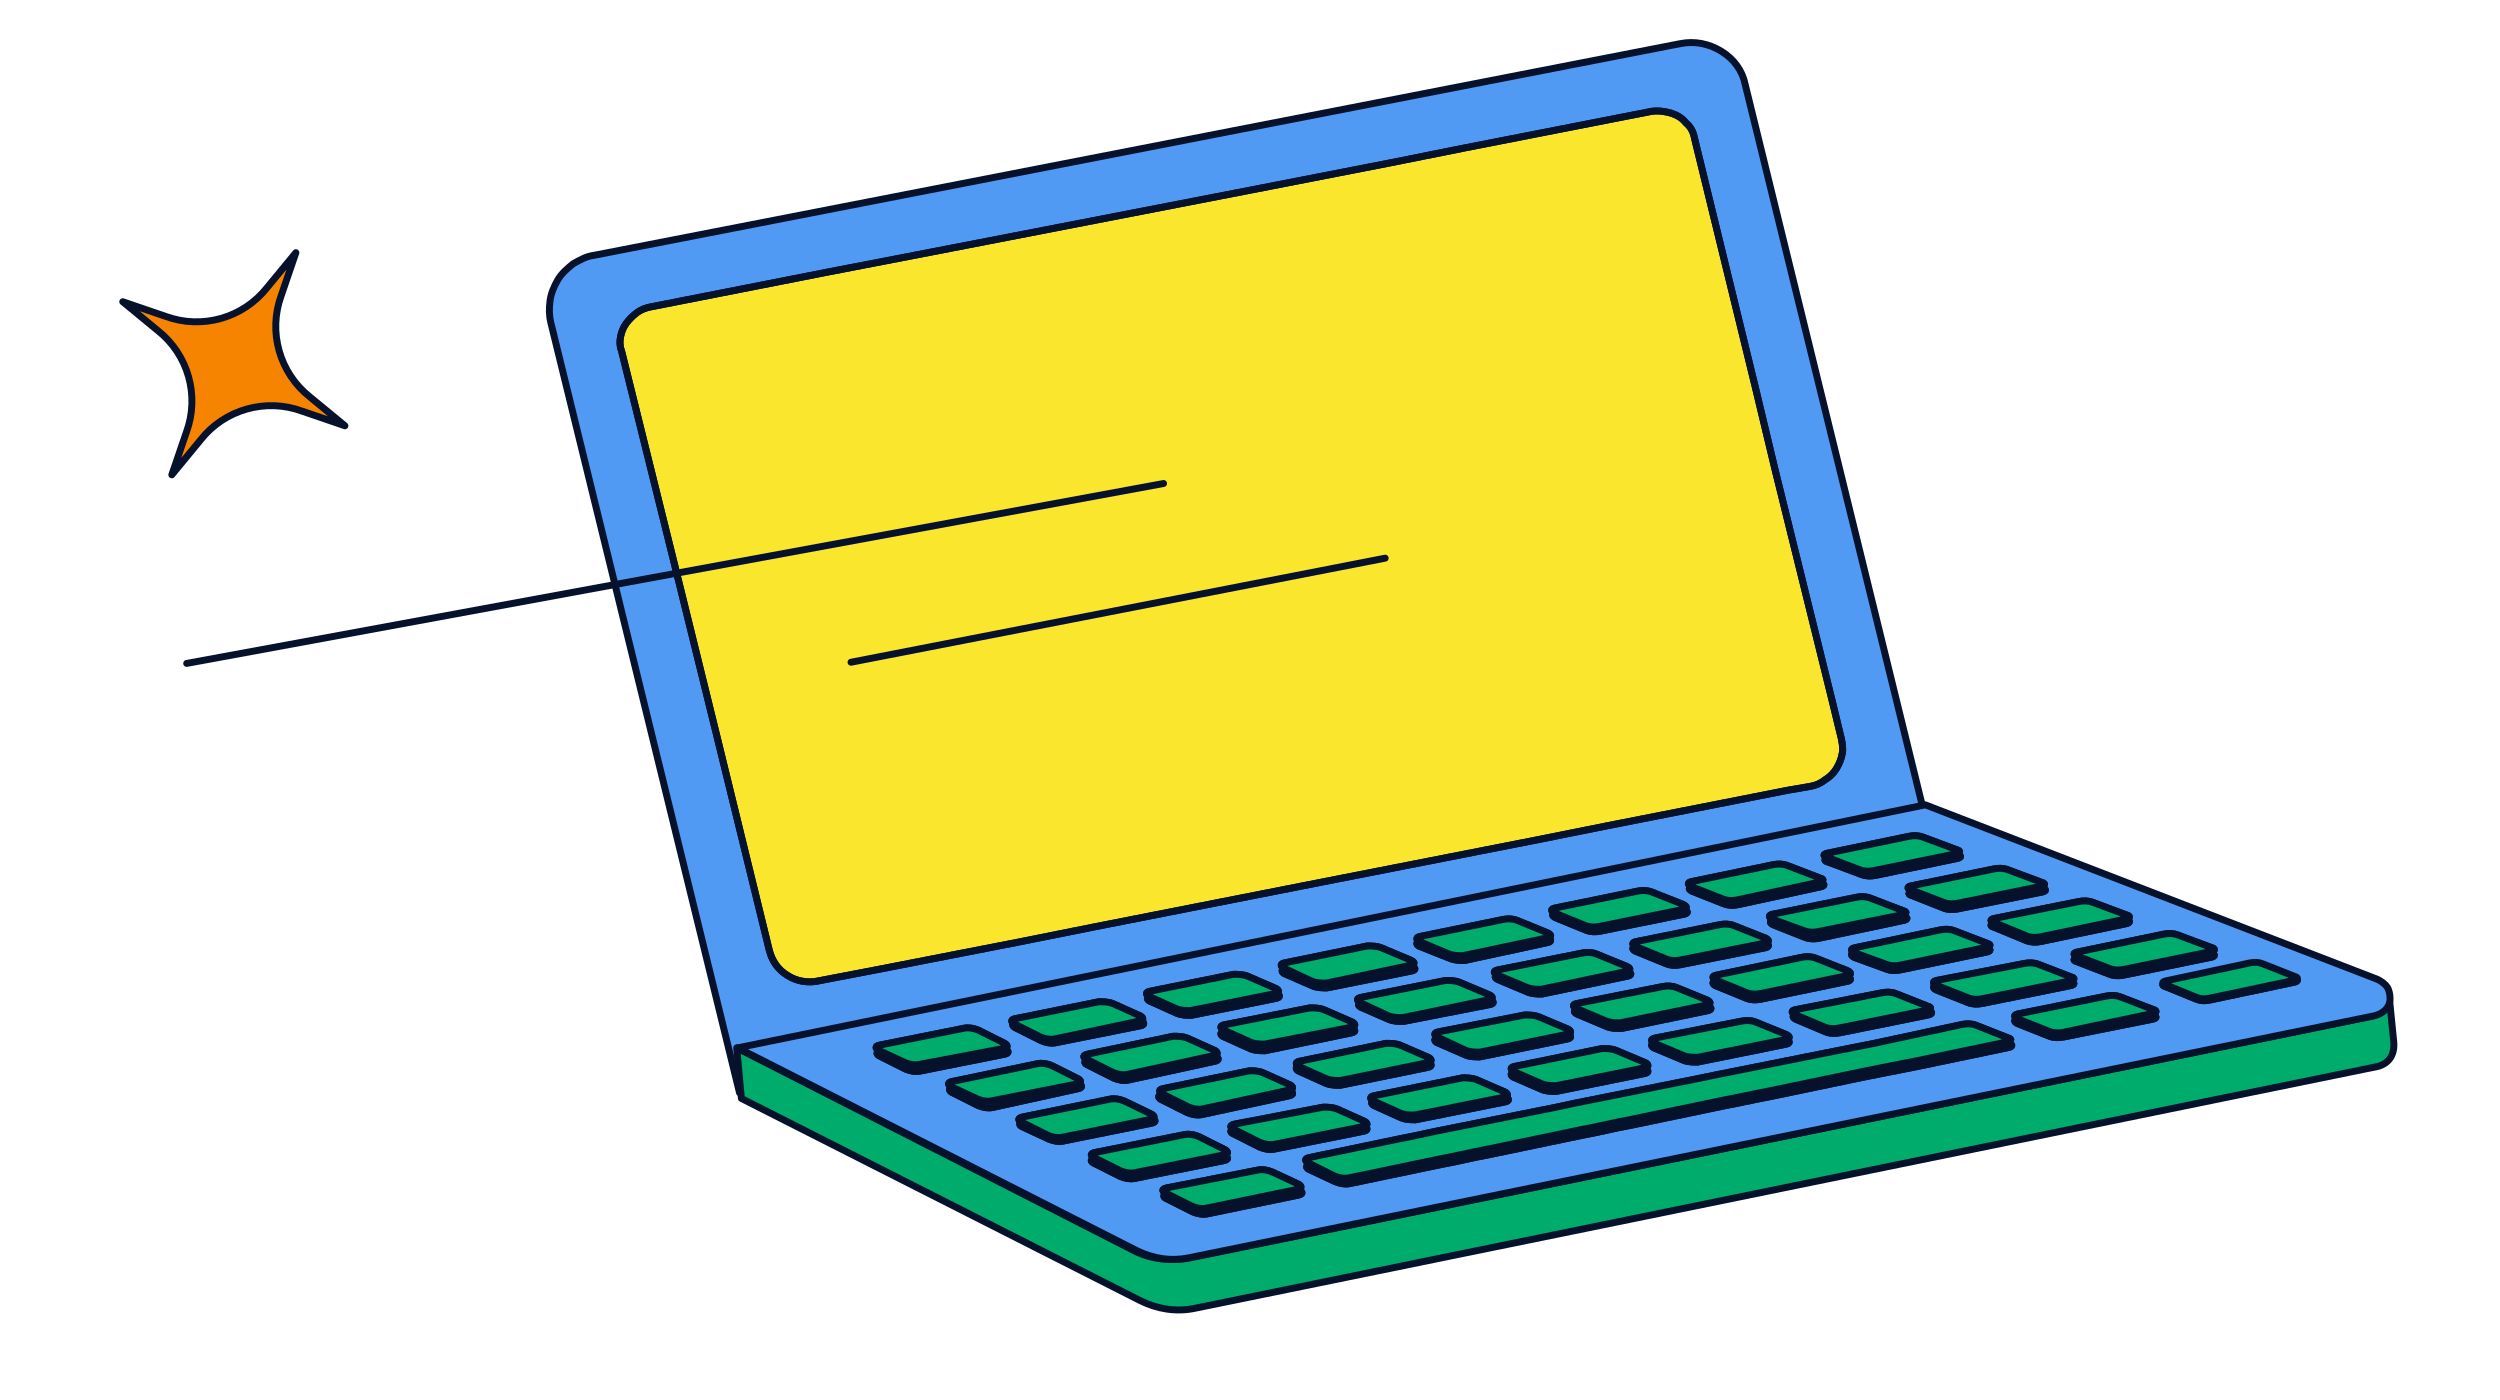 <svg width="275" height="154" viewBox="0 0 275 154" fill="none" xmlns="http://www.w3.org/2000/svg">
<path d="M212.929 94.623L81.345 120.197L60.602 35.531C60.394 34.69 60.395 33.955 60.502 33.115C60.608 32.276 60.925 31.541 61.347 30.807C61.768 30.073 62.4 29.549 63.031 29.026C63.767 28.607 64.503 28.188 65.344 28.085L184.843 4.798C186.419 4.486 187.994 4.804 189.358 5.647C190.723 6.489 191.665 7.751 191.978 9.327L212.929 94.623Z" fill="#519AF4" stroke="#06122C" stroke-width="0.764" stroke-linecap="round" stroke-linejoin="round"/>
<path d="M261.118 111.726L131.002 138.352C128.901 138.768 126.694 138.554 124.805 137.605L81.038 115.261L81.553 120.827L125.425 143.066C127.314 144.015 129.414 144.334 131.412 143.917L261.632 117.292C262.683 116.979 263.42 116.14 263.318 114.67L262.804 109.524L261.118 111.726Z" fill="#00AC6B" stroke="#06122C" stroke-width="0.764" stroke-linecap="round" stroke-linejoin="round"/>
<path d="M211.782 88.532L81.141 115.262L125.118 137.606C126.903 138.45 128.793 138.768 130.79 138.353L261.221 111.726C261.642 111.622 262.062 111.413 262.378 111.099C262.694 110.785 262.905 110.365 262.906 109.84C262.907 109.42 262.803 108.895 262.593 108.579C262.383 108.264 261.963 107.948 261.544 107.738L211.782 88.532Z" fill="#519AF4" stroke="#06122C" stroke-width="0.764" stroke-linecap="round" stroke-linejoin="round"/>
<path d="M206.273 115.294L204.696 115.607L202.069 116.126L200.492 116.438L190.612 118.414L189.036 118.726L186.514 119.246L184.938 119.558L175.058 121.639L173.481 121.951L171.063 122.471L169.487 122.782L159.607 124.864L158.03 125.175L155.614 125.696L154.037 126.008L144.052 128.089C143.632 128.193 143.631 128.403 143.946 128.613L146.885 129.984C147.411 130.195 147.935 130.301 148.461 130.197L158.446 128.116L160.022 127.804L162.439 127.284L164.016 126.972L174.001 124.892L175.577 124.58L177.995 124.059L179.571 123.748L189.555 121.667L191.132 121.355L193.654 120.835L195.231 120.523L205.216 118.443L206.792 118.13L209.42 117.611L210.997 117.299L220.981 115.218C221.402 115.114 221.402 114.904 220.983 114.693L217.517 113.322C216.993 113.111 216.468 113.11 215.942 113.214L206.273 115.294Z" fill="#00AC6B" stroke="#06122C" stroke-width="0.764" stroke-miterlimit="10"/>
<path d="M206.273 115.294L204.696 115.607L202.069 116.126L200.492 116.438L190.612 118.414L189.036 118.726L186.514 119.246L184.938 119.558L175.058 121.639L173.481 121.951L171.063 122.471L169.487 122.782L159.607 124.864L158.03 125.175L155.614 125.696L154.037 126.008L144.052 128.089C143.632 128.193 143.631 128.403 143.946 128.613L146.885 129.984C147.411 130.195 147.935 130.301 148.461 130.197L158.446 128.116L160.022 127.804L162.439 127.284L164.016 126.972L174.001 124.892L175.577 124.58L177.995 124.059L179.571 123.748L189.555 121.667L191.132 121.355L193.654 120.835L195.231 120.523L205.216 118.443L206.792 118.13L209.42 117.611L210.997 117.299L220.981 115.218C221.402 115.114 221.402 114.904 220.983 114.693L217.517 113.322C216.993 113.111 216.468 113.11 215.942 113.214L206.273 115.294Z" fill="#00AC6B" stroke="#06122C" stroke-width="0.764" stroke-miterlimit="10"/>
<path d="M197.559 111.603C197.138 111.707 197.138 111.917 197.557 112.128L200.811 113.499C201.336 113.71 201.861 113.711 202.388 113.607L212.162 111.631C212.582 111.527 212.583 111.317 212.163 111.106L208.698 109.734C208.173 109.523 207.648 109.522 207.123 109.626L197.559 111.603Z" fill="#00AC6B" stroke="#06122C" stroke-width="0.764" stroke-miterlimit="10"/>
<path d="M197.559 111.603C197.138 111.707 197.138 111.917 197.557 112.128L200.811 113.499C201.336 113.71 201.861 113.711 202.388 113.607L212.162 111.631C212.582 111.527 212.583 111.317 212.163 111.106L208.698 109.734C208.173 109.523 207.648 109.522 207.123 109.626L197.559 111.603Z" fill="#00AC6B" stroke="#06122C" stroke-width="0.764" stroke-miterlimit="10"/>
<path d="M151.206 121.068C150.786 121.172 150.785 121.382 151.1 121.592L154.144 122.963C154.669 123.174 155.195 123.175 155.72 123.176L165.6 121.2C166.02 121.096 166.02 120.886 165.706 120.675L162.557 119.2C162.031 118.989 161.506 118.988 160.981 118.986L151.206 121.068Z" fill="#00AC6B" stroke="#06122C" stroke-width="0.764" stroke-miterlimit="10"/>
<path d="M151.206 121.068C150.786 121.172 150.785 121.382 151.1 121.592L154.144 122.963C154.669 123.174 155.195 123.175 155.72 123.176L165.6 121.2C166.02 121.096 166.02 120.886 165.706 120.675L162.557 119.2C162.031 118.989 161.506 118.988 160.981 118.986L151.206 121.068Z" fill="#00AC6B" stroke="#06122C" stroke-width="0.764" stroke-miterlimit="10"/>
<path d="M133.671 116.729C134.092 116.625 134.092 116.415 133.777 116.204L130.733 114.833C130.209 114.622 129.684 114.621 129.157 114.619L119.699 116.596C119.278 116.701 119.172 116.91 119.593 117.121L122.532 118.596C123.056 118.807 123.581 118.913 124.107 118.81L133.671 116.729Z" fill="#00AC6B" stroke="#06122C" stroke-width="0.764" stroke-miterlimit="10"/>
<path d="M133.671 116.729C134.092 116.625 134.092 116.415 133.777 116.204L130.733 114.833C130.209 114.622 129.684 114.621 129.157 114.619L119.699 116.596C119.278 116.701 119.172 116.91 119.593 117.121L122.532 118.596C123.056 118.807 123.581 118.913 124.107 118.81L133.671 116.729Z" fill="#00AC6B" stroke="#06122C" stroke-width="0.764" stroke-miterlimit="10"/>
<path d="M166.554 117.947C166.132 118.051 166.132 118.261 166.448 118.472L169.597 119.843C170.121 120.054 170.646 120.055 171.172 120.056L180.946 118.08C181.366 117.976 181.367 117.766 181.052 117.556L177.798 116.184C177.273 115.973 176.748 115.972 176.222 115.971L166.554 117.947Z" fill="#00AC6B" stroke="#06122C" stroke-width="0.764" stroke-miterlimit="10"/>
<path d="M166.554 117.947C166.132 118.051 166.132 118.261 166.448 118.472L169.597 119.843C170.121 120.054 170.646 120.055 171.172 120.056L180.946 118.08C181.366 117.976 181.367 117.766 181.052 117.556L177.798 116.184C177.273 115.973 176.748 115.972 176.222 115.971L166.554 117.947Z" fill="#00AC6B" stroke="#06122C" stroke-width="0.764" stroke-miterlimit="10"/>
<path d="M182.001 114.723C181.581 114.827 181.581 115.037 181.895 115.247L185.149 116.618C185.675 116.829 186.2 116.83 186.725 116.831L196.5 114.855C196.92 114.751 196.921 114.541 196.501 114.33L193.142 112.959C192.616 112.748 192.091 112.747 191.566 112.851L182.001 114.723Z" fill="#00AC6B" stroke="#06122C" stroke-width="0.764" stroke-miterlimit="10"/>
<path d="M182.001 114.723C181.581 114.827 181.581 115.037 181.895 115.247L185.149 116.618C185.675 116.829 186.2 116.83 186.725 116.831L196.5 114.855C196.92 114.751 196.921 114.541 196.501 114.33L193.142 112.959C192.616 112.748 192.091 112.747 191.566 112.851L182.001 114.723Z" fill="#00AC6B" stroke="#06122C" stroke-width="0.764" stroke-miterlimit="10"/>
<path d="M221.928 112.07C221.508 112.174 221.507 112.384 221.927 112.595L225.391 113.966C225.916 114.177 226.442 114.178 226.967 114.074L236.847 112.099C237.267 111.995 237.268 111.784 236.848 111.679L233.278 110.307C232.753 110.096 232.228 110.095 231.702 110.199L221.928 112.07Z" fill="#00AC6B" stroke="#06122C" stroke-width="0.764" stroke-miterlimit="10"/>
<path d="M221.928 112.07C221.508 112.174 221.507 112.384 221.927 112.595L225.391 113.966C225.916 114.177 226.442 114.178 226.967 114.074L236.847 112.099C237.267 111.995 237.268 111.784 236.848 111.679L233.278 110.307C232.753 110.096 232.228 110.095 231.702 110.199L221.928 112.07Z" fill="#00AC6B" stroke="#06122C" stroke-width="0.764" stroke-miterlimit="10"/>
<path d="M158.154 114.151C157.734 114.255 157.734 114.465 158.048 114.676L161.197 116.047C161.722 116.258 162.247 116.259 162.772 116.26L172.442 114.283C172.862 114.179 172.863 113.969 172.548 113.759L169.294 112.387C168.769 112.176 168.244 112.175 167.718 112.174L158.154 114.151Z" fill="#00AC6B" stroke="#06122C" stroke-width="0.764" stroke-miterlimit="10"/>
<path d="M158.154 114.151C157.734 114.255 157.734 114.465 158.048 114.676L161.197 116.047C161.722 116.258 162.247 116.259 162.772 116.26L172.442 114.283C172.862 114.179 172.863 113.969 172.548 113.759L169.294 112.387C168.769 112.176 168.244 112.175 167.718 112.174L158.154 114.151Z" fill="#00AC6B" stroke="#06122C" stroke-width="0.764" stroke-miterlimit="10"/>
<path d="M142.914 117.271C142.494 117.375 142.493 117.585 142.808 117.796L145.852 119.167C146.377 119.377 146.903 119.379 147.428 119.38L157.097 117.404C157.518 117.3 157.518 117.09 157.204 116.879L154.054 115.508C153.529 115.297 153.004 115.296 152.479 115.295L142.914 117.271Z" fill="#00AC6B" stroke="#06122C" stroke-width="0.764" stroke-miterlimit="10"/>
<path d="M142.914 117.271C142.494 117.375 142.493 117.585 142.808 117.796L145.852 119.167C146.377 119.377 146.903 119.379 147.428 119.38L157.097 117.404C157.518 117.3 157.518 117.09 157.204 116.879L154.054 115.508C153.529 115.297 153.004 115.296 152.479 115.295L142.914 117.271Z" fill="#00AC6B" stroke="#06122C" stroke-width="0.764" stroke-miterlimit="10"/>
<path d="M213.007 108.379C212.586 108.483 212.585 108.693 213.006 108.903L216.47 110.275C216.995 110.486 217.52 110.487 218.045 110.383L227.82 108.407C228.24 108.303 228.241 108.093 227.821 107.987L224.252 106.615C223.727 106.404 223.202 106.403 222.676 106.507L213.007 108.379Z" fill="#00AC6B" stroke="#06122C" stroke-width="0.764" stroke-miterlimit="10"/>
<path d="M213.007 108.379C212.586 108.483 212.585 108.693 213.006 108.903L216.47 110.275C216.995 110.486 217.52 110.487 218.045 110.383L227.82 108.407C228.24 108.303 228.241 108.093 227.821 107.987L224.252 106.615C223.727 106.404 223.202 106.403 222.676 106.507L213.007 108.379Z" fill="#00AC6B" stroke="#06122C" stroke-width="0.764" stroke-miterlimit="10"/>
<path d="M188.738 107.912C188.318 108.016 188.317 108.226 188.737 108.436L192.096 109.808C192.621 110.019 193.146 110.02 193.672 109.916L203.235 107.939C203.657 107.835 203.657 107.625 203.237 107.414L199.772 106.043C199.248 105.832 198.723 105.831 198.197 105.935L188.738 107.912Z" fill="#00AC6B" stroke="#06122C" stroke-width="0.764" stroke-miterlimit="10"/>
<path d="M188.738 107.912C188.318 108.016 188.317 108.226 188.737 108.436L192.096 109.808C192.621 110.019 193.146 110.02 193.672 109.916L203.235 107.939C203.657 107.835 203.657 107.625 203.237 107.414L199.772 106.043C199.248 105.832 198.723 105.831 198.197 105.935L188.738 107.912Z" fill="#00AC6B" stroke="#06122C" stroke-width="0.764" stroke-miterlimit="10"/>
<path d="M173.498 111.031C173.077 111.135 173.077 111.345 173.497 111.556L176.751 112.927C177.276 113.139 177.802 113.139 178.327 113.14L187.891 111.164C188.311 111.06 188.312 110.85 187.892 110.639L184.533 109.268C184.007 109.056 183.482 109.056 182.957 109.16L173.498 111.031Z" fill="#00AC6B" stroke="#06122C" stroke-width="0.764" stroke-miterlimit="10"/>
<path d="M173.498 111.031C173.077 111.135 173.077 111.345 173.497 111.556L176.751 112.927C177.276 113.139 177.802 113.139 178.327 113.14L187.891 111.164C188.311 111.06 188.312 110.85 187.892 110.639L184.533 109.268C184.007 109.056 183.482 109.056 182.957 109.16L173.498 111.031Z" fill="#00AC6B" stroke="#06122C" stroke-width="0.764" stroke-miterlimit="10"/>
<path d="M194.209 104.247C194.63 104.143 194.63 103.933 194.21 103.722L190.746 102.35C190.222 102.139 189.696 102.138 189.17 102.242L179.922 104.114C179.501 104.218 179.501 104.428 179.921 104.639L183.28 106.01C183.805 106.221 184.33 106.222 184.855 106.118L194.209 104.247Z" fill="#00AC6B" stroke="#06122C" stroke-width="0.764" stroke-miterlimit="10"/>
<path d="M194.209 104.247C194.63 104.143 194.63 103.933 194.21 103.722L190.746 102.35C190.222 102.139 189.696 102.138 189.17 102.242L179.922 104.114C179.501 104.218 179.501 104.428 179.921 104.639L183.28 106.01C183.805 106.221 184.33 106.222 184.855 106.118L194.209 104.247Z" fill="#00AC6B" stroke="#06122C" stroke-width="0.764" stroke-miterlimit="10"/>
<path d="M209.45 101.231C209.871 101.127 209.871 100.917 209.451 100.811L205.881 99.44C205.357 99.229 204.831 99.228 204.306 99.331L195.057 101.204C194.637 101.308 194.636 101.518 195.056 101.729L198.52 103.1C199.046 103.311 199.571 103.312 200.096 103.208L209.45 101.231Z" fill="#00AC6B" stroke="#06122C" stroke-width="0.764" stroke-miterlimit="10"/>
<path d="M209.45 101.231C209.871 101.127 209.871 100.917 209.451 100.811L205.881 99.44C205.357 99.229 204.831 99.228 204.306 99.331L195.057 101.204C194.637 101.308 194.636 101.518 195.056 101.729L198.52 103.1C199.046 103.311 199.571 103.312 200.096 103.208L209.45 101.231Z" fill="#00AC6B" stroke="#06122C" stroke-width="0.764" stroke-miterlimit="10"/>
<path d="M179.076 107.366C179.496 107.262 179.496 107.052 179.077 106.842L175.717 105.47C175.192 105.259 174.667 105.258 174.142 105.362L164.787 107.234C164.367 107.338 164.367 107.548 164.786 107.759L168.04 109.13C168.565 109.341 169.091 109.342 169.616 109.343L179.076 107.366Z" fill="#00AC6B" stroke="#06122C" stroke-width="0.764" stroke-miterlimit="10"/>
<path d="M179.076 107.366C179.496 107.262 179.496 107.052 179.077 106.842L175.717 105.47C175.192 105.259 174.667 105.258 174.142 105.362L164.787 107.234C164.367 107.338 164.367 107.548 164.786 107.759L168.04 109.13C168.565 109.341 169.091 109.342 169.616 109.343L179.076 107.366Z" fill="#00AC6B" stroke="#06122C" stroke-width="0.764" stroke-miterlimit="10"/>
<path d="M148.701 113.607C149.122 113.503 149.122 113.293 148.807 113.083L145.658 111.712C145.133 111.501 144.608 111.5 144.083 111.499L134.623 113.476C134.203 113.58 134.202 113.79 134.517 114L137.561 115.371C138.086 115.582 138.611 115.583 139.137 115.584L148.701 113.607Z" fill="#00AC6B" stroke="#06122C" stroke-width="0.764" stroke-miterlimit="10"/>
<path d="M148.701 113.607C149.122 113.503 149.122 113.293 148.807 113.083L145.658 111.712C145.133 111.501 144.608 111.5 144.083 111.499L134.623 113.476C134.203 113.58 134.202 113.79 134.517 114L137.561 115.371C138.086 115.582 138.611 115.583 139.137 115.584L148.701 113.607Z" fill="#00AC6B" stroke="#06122C" stroke-width="0.764" stroke-miterlimit="10"/>
<path d="M163.937 110.488C164.357 110.384 164.358 110.174 163.938 109.963L160.684 108.591C160.159 108.38 159.634 108.379 159.108 108.378L149.755 110.25C149.335 110.354 149.334 110.564 149.649 110.775L152.798 112.146C153.323 112.357 153.848 112.358 154.373 112.359L163.937 110.488Z" fill="#00AC6B" stroke="#06122C" stroke-width="0.764" stroke-miterlimit="10"/>
<path d="M163.937 110.488C164.357 110.384 164.358 110.174 163.938 109.963L160.684 108.591C160.159 108.38 159.634 108.379 159.108 108.378L149.755 110.25C149.335 110.354 149.334 110.564 149.649 110.775L152.798 112.146C153.323 112.357 153.848 112.358 154.373 112.359L163.937 110.488Z" fill="#00AC6B" stroke="#06122C" stroke-width="0.764" stroke-miterlimit="10"/>
<path d="M123.786 121.644C123.261 121.433 122.736 121.327 122.211 121.431L112.542 123.407C112.121 123.512 112.016 123.721 112.435 123.932L115.374 125.302C115.899 125.513 116.424 125.619 116.949 125.516L126.724 123.54C127.145 123.436 127.145 123.225 126.83 123.015L123.786 121.644Z" fill="#00AC6B" stroke="#06122C" stroke-width="0.764" stroke-miterlimit="10"/>
<path d="M123.786 121.644C123.261 121.433 122.736 121.327 122.211 121.431L112.542 123.407C112.121 123.512 112.016 123.721 112.435 123.932L115.374 125.302C115.899 125.513 116.424 125.619 116.949 125.516L126.724 123.54C127.145 123.436 127.145 123.225 126.83 123.015L123.786 121.644Z" fill="#00AC6B" stroke="#06122C" stroke-width="0.764" stroke-miterlimit="10"/>
<path d="M135.756 124.187C135.335 124.291 135.23 124.501 135.65 124.712L138.589 126.188C139.114 126.399 139.639 126.505 140.164 126.401L150.044 124.425C150.464 124.321 150.464 124.111 150.15 123.901L147.106 122.53C146.581 122.319 146.056 122.318 145.53 122.317L135.756 124.187Z" fill="#00AC6B" stroke="#06122C" stroke-width="0.764" stroke-miterlimit="10"/>
<path d="M135.756 124.187C135.335 124.291 135.23 124.501 135.65 124.712L138.589 126.188C139.114 126.399 139.639 126.505 140.164 126.401L150.044 124.425C150.464 124.321 150.464 124.111 150.15 123.901L147.106 122.53C146.581 122.319 146.056 122.318 145.53 122.317L135.756 124.187Z" fill="#00AC6B" stroke="#06122C" stroke-width="0.764" stroke-miterlimit="10"/>
<path d="M120.409 127.413C119.989 127.517 119.883 127.726 120.303 127.937L123.242 129.413C123.766 129.624 124.291 129.73 124.818 129.626L134.697 127.65C135.118 127.546 135.118 127.336 134.803 127.125L131.864 125.65C131.339 125.439 130.814 125.333 130.289 125.437L120.409 127.413Z" fill="#00AC6B" stroke="#06122C" stroke-width="0.764" stroke-miterlimit="10"/>
<path d="M120.409 127.413C119.989 127.517 119.883 127.726 120.303 127.937L123.242 129.413C123.766 129.624 124.291 129.73 124.818 129.626L134.697 127.65C135.118 127.546 135.118 127.336 134.803 127.125L131.864 125.65C131.339 125.439 130.814 125.333 130.289 125.437L120.409 127.413Z" fill="#00AC6B" stroke="#06122C" stroke-width="0.764" stroke-miterlimit="10"/>
<path d="M118.638 119.744C119.058 119.64 119.059 119.43 118.744 119.22L115.805 117.849C115.279 117.638 114.755 117.532 114.229 117.636L104.77 119.612C104.35 119.717 104.349 119.927 104.664 120.138L107.602 121.613C108.128 121.824 108.653 121.93 109.178 121.826L118.638 119.744Z" fill="#00AC6B" stroke="#06122C" stroke-width="0.764" stroke-miterlimit="10"/>
<path d="M118.638 119.744C119.058 119.64 119.059 119.43 118.744 119.22L115.805 117.849C115.279 117.638 114.755 117.532 114.229 117.636L104.77 119.612C104.35 119.717 104.349 119.927 104.664 120.138L107.602 121.613C108.128 121.824 108.653 121.93 109.178 121.826L118.638 119.744Z" fill="#00AC6B" stroke="#06122C" stroke-width="0.764" stroke-miterlimit="10"/>
<path d="M207.445 106.582C207.97 106.793 208.495 106.794 209.02 106.69L218.585 104.714C219.005 104.61 219.006 104.4 218.586 104.294L215.017 102.922C214.491 102.711 213.966 102.711 213.44 102.814L203.981 104.79C203.561 104.895 203.56 105.104 203.98 105.315L207.445 106.582Z" fill="#00AC6B" stroke="#06122C" stroke-width="0.764" stroke-miterlimit="10"/>
<path d="M207.445 106.582C207.97 106.793 208.495 106.794 209.02 106.69L218.585 104.714C219.005 104.61 219.006 104.4 218.586 104.294L215.017 102.922C214.491 102.711 213.966 102.711 213.44 102.814L203.981 104.79C203.561 104.895 203.56 105.104 203.98 105.315L207.445 106.582Z" fill="#00AC6B" stroke="#06122C" stroke-width="0.764" stroke-miterlimit="10"/>
<path d="M170.256 103.675C170.677 103.571 170.677 103.361 170.257 103.15L166.897 101.778C166.373 101.567 165.848 101.567 165.322 101.671L156.178 103.543C155.758 103.647 155.757 103.857 156.072 104.067L159.536 105.439C160.061 105.65 160.587 105.651 161.112 105.652L170.256 103.675Z" fill="#00AC6B" stroke="#06122C" stroke-width="0.764" stroke-miterlimit="10"/>
<path d="M170.256 103.675C170.677 103.571 170.677 103.361 170.257 103.15L166.897 101.778C166.373 101.567 165.848 101.567 165.322 101.671L156.178 103.543C155.758 103.647 155.757 103.857 156.072 104.067L159.536 105.439C160.061 105.65 160.587 105.651 161.112 105.652L170.256 103.675Z" fill="#00AC6B" stroke="#06122C" stroke-width="0.764" stroke-miterlimit="10"/>
<path d="M200.317 97.539C200.738 97.435 200.739 97.225 200.318 97.119L196.749 95.747C196.224 95.536 195.699 95.535 195.174 95.639L186.135 97.511C185.714 97.615 185.714 97.825 186.133 98.036L189.598 99.409C190.122 99.619 190.648 99.621 191.174 99.516L200.317 97.539Z" fill="#00AC6B" stroke="#06122C" stroke-width="0.764" stroke-miterlimit="10"/>
<path d="M200.317 97.539C200.738 97.435 200.739 97.225 200.318 97.119L196.749 95.747C196.224 95.536 195.699 95.535 195.174 95.639L186.135 97.511C185.714 97.615 185.714 97.825 186.133 98.036L189.598 99.409C190.122 99.619 190.648 99.621 191.174 99.516L200.317 97.539Z" fill="#00AC6B" stroke="#06122C" stroke-width="0.764" stroke-miterlimit="10"/>
<path d="M185.286 100.554C185.706 100.45 185.706 100.24 185.287 100.029L181.823 98.658C181.298 98.447 180.772 98.446 180.246 98.55L171.103 100.422C170.682 100.527 170.682 100.736 171.102 100.947L174.461 102.319C174.986 102.529 175.511 102.531 176.037 102.427L185.286 100.554Z" fill="#00AC6B" stroke="#06122C" stroke-width="0.764" stroke-miterlimit="10"/>
<path d="M185.286 100.554C185.706 100.45 185.706 100.24 185.287 100.029L181.823 98.658C181.298 98.447 180.772 98.446 180.246 98.55L171.103 100.422C170.682 100.527 170.682 100.736 171.102 100.947L174.461 102.319C174.986 102.529 175.511 102.531 176.037 102.427L185.286 100.554Z" fill="#00AC6B" stroke="#06122C" stroke-width="0.764" stroke-miterlimit="10"/>
<path d="M140.404 109.812C140.824 109.708 140.825 109.498 140.51 109.287L137.361 107.916C136.835 107.705 136.31 107.704 135.785 107.702L126.536 109.575C126.116 109.679 126.115 109.889 126.43 110.099L129.474 111.47C130 111.681 130.525 111.682 131.05 111.683L140.404 109.812Z" fill="#00AC6B" stroke="#06122C" stroke-width="0.764" stroke-miterlimit="10"/>
<path d="M140.404 109.812C140.824 109.708 140.825 109.498 140.51 109.287L137.361 107.916C136.835 107.705 136.31 107.704 135.785 107.702L126.536 109.575C126.116 109.679 126.115 109.889 126.43 110.099L129.474 111.47C130 111.681 130.525 111.682 131.05 111.683L140.404 109.812Z" fill="#00AC6B" stroke="#06122C" stroke-width="0.764" stroke-miterlimit="10"/>
<path d="M155.329 106.796C155.749 106.692 155.749 106.482 155.33 106.271L152.076 104.9C151.551 104.689 151.026 104.688 150.5 104.687L141.356 106.559C140.936 106.664 140.936 106.873 141.25 107.084L144.399 108.455C144.924 108.666 145.449 108.667 145.974 108.668L155.329 106.796Z" fill="#00AC6B" stroke="#06122C" stroke-width="0.764" stroke-miterlimit="10"/>
<path d="M155.329 106.796C155.749 106.692 155.749 106.482 155.33 106.271L152.076 104.9C151.551 104.689 151.026 104.688 150.5 104.687L141.356 106.559C140.936 106.664 140.936 106.873 141.25 107.084L144.399 108.455C144.924 108.666 145.449 108.667 145.974 108.668L155.329 106.796Z" fill="#00AC6B" stroke="#06122C" stroke-width="0.764" stroke-miterlimit="10"/>
<path d="M232.026 107.155C232.551 107.366 233.077 107.367 233.602 107.263L243.271 105.287C243.692 105.183 243.692 104.973 243.272 104.867L239.598 103.495C239.072 103.284 238.547 103.282 238.022 103.387L228.458 105.363C228.037 105.467 228.037 105.677 228.457 105.783L232.026 107.155Z" fill="#00AC6B" stroke="#06122C" stroke-width="0.764" stroke-miterlimit="10"/>
<path d="M232.026 107.155C232.551 107.366 233.077 107.367 233.602 107.263L243.271 105.287C243.692 105.183 243.692 104.973 243.272 104.867L239.598 103.495C239.072 103.284 238.547 103.282 238.022 103.387L228.458 105.363C228.037 105.467 228.037 105.677 228.457 105.783L232.026 107.155Z" fill="#00AC6B" stroke="#06122C" stroke-width="0.764" stroke-miterlimit="10"/>
<path d="M125.484 112.827C125.904 112.723 125.905 112.513 125.59 112.303L122.546 110.827C122.021 110.616 121.496 110.615 120.97 110.614L111.722 112.486C111.301 112.59 111.301 112.8 111.616 113.01L114.555 114.487C115.079 114.698 115.604 114.804 116.13 114.7L125.484 112.827Z" fill="#00AC6B" stroke="#06122C" stroke-width="0.764" stroke-miterlimit="10"/>
<path d="M125.484 112.827C125.904 112.723 125.905 112.513 125.59 112.303L122.546 110.827C122.021 110.616 121.496 110.615 120.97 110.614L111.722 112.486C111.301 112.59 111.301 112.8 111.616 113.01L114.555 114.487C115.079 114.698 115.604 114.804 116.13 114.7L125.484 112.827Z" fill="#00AC6B" stroke="#06122C" stroke-width="0.764" stroke-miterlimit="10"/>
<path d="M141.858 120.524C142.279 120.42 142.279 120.21 141.964 120L138.921 118.629C138.396 118.418 137.87 118.312 137.345 118.416L127.78 120.392C127.36 120.497 127.359 120.707 127.674 120.917L130.614 122.393C131.138 122.604 131.663 122.71 132.189 122.606L141.858 120.524Z" fill="#00AC6B" stroke="#06122C" stroke-width="0.764" stroke-miterlimit="10"/>
<path d="M141.858 120.524C142.279 120.42 142.279 120.21 141.964 120L138.921 118.629C138.396 118.418 137.87 118.312 137.345 118.416L127.78 120.392C127.36 120.497 127.359 120.707 127.674 120.917L130.614 122.393C131.138 122.604 131.663 122.71 132.189 122.606L141.858 120.524Z" fill="#00AC6B" stroke="#06122C" stroke-width="0.764" stroke-miterlimit="10"/>
<path d="M215.347 94.418C215.768 94.314 215.768 94.104 215.348 93.998L211.674 92.626C211.148 92.415 210.623 92.414 210.098 92.518L201.059 94.391C200.638 94.495 200.638 94.705 201.058 94.811L204.733 96.183C205.258 96.394 205.783 96.395 206.308 96.291L215.347 94.418Z" fill="#00AC6B" stroke="#06122C" stroke-width="0.764" stroke-miterlimit="10"/>
<path d="M215.347 94.418C215.768 94.314 215.768 94.104 215.348 93.998L211.674 92.626C211.148 92.415 210.623 92.414 210.098 92.518L201.059 94.391C200.638 94.495 200.638 94.705 201.058 94.811L204.733 96.183C205.258 96.394 205.783 96.395 206.308 96.291L215.347 94.418Z" fill="#00AC6B" stroke="#06122C" stroke-width="0.764" stroke-miterlimit="10"/>
<path d="M222.891 103.462C223.416 103.673 223.942 103.674 224.467 103.571L233.926 101.594C234.347 101.49 234.347 101.28 233.927 101.174L230.252 99.802C229.727 99.591 229.202 99.59 228.677 99.694L219.323 101.566C218.902 101.67 218.902 101.88 219.322 101.986L222.891 103.462Z" fill="#00AC6B" stroke="#06122C" stroke-width="0.764" stroke-miterlimit="10"/>
<path d="M222.891 103.462C223.416 103.673 223.942 103.674 224.467 103.571L233.926 101.594C234.347 101.49 234.347 101.28 233.927 101.174L230.252 99.802C229.727 99.591 229.202 99.59 228.677 99.694L219.323 101.566C218.902 101.67 218.902 101.88 219.322 101.986L222.891 103.462Z" fill="#00AC6B" stroke="#06122C" stroke-width="0.764" stroke-miterlimit="10"/>
<path d="M213.761 99.874C214.286 100.085 214.811 100.087 215.336 99.983L224.69 98.111C225.111 98.007 225.111 97.797 224.691 97.692L221.017 96.32C220.492 96.108 219.967 96.108 219.441 96.211L210.298 98.083C209.878 98.187 209.877 98.397 210.297 98.503L213.761 99.874Z" fill="#00AC6B" stroke="#06122C" stroke-width="0.764" stroke-miterlimit="10"/>
<path d="M213.761 99.874C214.286 100.085 214.811 100.087 215.336 99.983L224.69 98.111C225.111 98.007 225.111 97.797 224.691 97.692L221.017 96.32C220.492 96.108 219.967 96.108 219.441 96.211L210.298 98.083C209.878 98.187 209.877 98.397 210.297 98.503L213.761 99.874Z" fill="#00AC6B" stroke="#06122C" stroke-width="0.764" stroke-miterlimit="10"/>
<path d="M128.39 131.312C127.97 131.416 127.864 131.626 128.284 131.837L131.223 133.313C131.747 133.524 132.272 133.63 132.798 133.526L142.887 131.446C143.308 131.341 143.308 131.132 142.993 130.921L140.055 129.446C139.53 129.234 139.005 129.128 138.48 129.233L128.39 131.312Z" fill="#00AC6B" stroke="#06122C" stroke-width="0.764" stroke-miterlimit="10"/>
<path d="M128.39 131.312C127.97 131.416 127.864 131.626 128.284 131.837L131.223 133.313C131.747 133.524 132.272 133.63 132.798 133.526L142.887 131.446C143.308 131.341 143.308 131.132 142.993 130.921L140.055 129.446C139.53 129.234 139.005 129.128 138.48 129.233L128.39 131.312Z" fill="#00AC6B" stroke="#06122C" stroke-width="0.764" stroke-miterlimit="10"/>
<path d="M110.559 115.949C110.979 115.845 110.98 115.634 110.665 115.423L107.726 113.948C107.201 113.737 106.676 113.631 106.15 113.735L96.796 115.607C96.376 115.711 96.375 115.921 96.69 116.132L99.629 117.607C100.153 117.818 100.679 117.924 101.205 117.82L110.559 115.949Z" fill="#00AC6B" stroke="#06122C" stroke-width="0.764" stroke-miterlimit="10"/>
<path d="M110.559 115.949C110.979 115.845 110.98 115.634 110.665 115.423L107.726 113.948C107.201 113.737 106.676 113.631 106.15 113.735L96.796 115.607C96.376 115.711 96.375 115.921 96.69 116.132L99.629 117.607C100.153 117.818 100.679 117.924 101.205 117.82L110.559 115.949Z" fill="#00AC6B" stroke="#06122C" stroke-width="0.764" stroke-miterlimit="10"/>
<path d="M206.164 114.769L204.588 115.082L201.961 115.601L200.384 115.913L190.504 117.889L188.928 118.201L186.405 118.721L184.829 119.033L174.95 121.008L173.373 121.321L170.955 121.841L169.379 122.152L159.5 124.129L157.924 124.44L155.506 124.961L153.929 125.273L143.944 127.353C143.524 127.457 143.523 127.668 143.838 127.878L146.777 129.354C147.303 129.565 147.827 129.671 148.353 129.567L158.337 127.486L159.914 127.174L162.331 126.653L163.908 126.342L173.893 124.262L175.469 123.949L177.887 123.429L179.463 123.118L189.447 121.037L191.024 120.725L193.547 120.204L195.123 119.893L205.108 117.812L206.684 117.5L209.312 116.981L210.889 116.669L220.873 114.588C221.294 114.484 221.294 114.274 220.874 114.168L217.409 112.797C216.884 112.586 216.359 112.585 215.834 112.689L206.164 114.769Z" fill="#00AC6B" stroke="#06122C" stroke-width="0.764" stroke-miterlimit="10"/>
<path d="M206.164 114.769L204.588 115.082L201.961 115.601L200.384 115.913L190.504 117.889L188.928 118.201L186.405 118.721L184.829 119.033L174.95 121.008L173.373 121.321L170.955 121.841L169.379 122.152L159.5 124.129L157.924 124.44L155.506 124.961L153.929 125.273L143.944 127.353C143.524 127.457 143.523 127.668 143.838 127.878L146.777 129.354C147.303 129.565 147.827 129.671 148.353 129.567L158.337 127.486L159.914 127.174L162.331 126.653L163.908 126.342L173.893 124.262L175.469 123.949L177.887 123.429L179.463 123.118L189.447 121.037L191.024 120.725L193.547 120.204L195.123 119.893L205.108 117.812L206.684 117.5L209.312 116.981L210.889 116.669L220.873 114.588C221.294 114.484 221.294 114.274 220.874 114.168L217.409 112.797C216.884 112.586 216.359 112.585 215.834 112.689L206.164 114.769Z" fill="#00AC6B" stroke="#06122C" stroke-width="0.764" stroke-miterlimit="10"/>
<path d="M197.452 111.078C197.032 111.182 197.032 111.392 197.451 111.603L200.705 112.974C201.23 113.185 201.755 113.186 202.282 113.082L212.056 111.106C212.476 111.001 212.477 110.792 212.057 110.686L208.592 109.314C208.067 109.103 207.542 109.102 207.017 109.206L197.452 111.078Z" fill="#00AC6B" stroke="#06122C" stroke-width="0.764" stroke-miterlimit="10"/>
<path d="M197.452 111.078C197.032 111.182 197.032 111.392 197.451 111.603L200.705 112.974C201.23 113.185 201.755 113.186 202.282 113.082L212.056 111.106C212.476 111.001 212.477 110.792 212.057 110.686L208.592 109.314C208.067 109.103 207.542 109.102 207.017 109.206L197.452 111.078Z" fill="#00AC6B" stroke="#06122C" stroke-width="0.764" stroke-miterlimit="10"/>
<path d="M151.102 120.542C150.682 120.647 150.681 120.857 150.996 121.067L154.04 122.438C154.565 122.649 155.09 122.65 155.616 122.651L165.495 120.675C165.916 120.571 165.916 120.361 165.601 120.15L162.451 118.78C161.927 118.569 161.402 118.567 160.877 118.566L151.102 120.542Z" fill="#00AC6B" stroke="#06122C" stroke-width="0.764" stroke-miterlimit="10"/>
<path d="M151.102 120.542C150.682 120.647 150.681 120.857 150.996 121.067L154.04 122.438C154.565 122.649 155.09 122.65 155.616 122.651L165.495 120.675C165.916 120.571 165.916 120.361 165.601 120.15L162.451 118.78C161.927 118.569 161.402 118.567 160.877 118.566L151.102 120.542Z" fill="#00AC6B" stroke="#06122C" stroke-width="0.764" stroke-miterlimit="10"/>
<path d="M133.565 116.099C133.985 115.994 133.986 115.784 133.671 115.573L130.627 114.203C130.102 113.992 129.577 113.99 129.051 113.989L119.593 115.966C119.171 116.07 119.066 116.28 119.487 116.491L122.425 117.966C122.95 118.177 123.475 118.283 124 118.179L133.565 116.099Z" fill="#00AC6B" stroke="#06122C" stroke-width="0.764" stroke-miterlimit="10"/>
<path d="M133.565 116.099C133.985 115.994 133.986 115.784 133.671 115.573L130.627 114.203C130.102 113.992 129.577 113.99 129.051 113.989L119.593 115.966C119.171 116.07 119.066 116.28 119.487 116.491L122.425 117.966C122.95 118.177 123.475 118.283 124 118.179L133.565 116.099Z" fill="#00AC6B" stroke="#06122C" stroke-width="0.764" stroke-miterlimit="10"/>
<path d="M166.554 117.317C166.132 117.421 166.132 117.631 166.448 117.842L169.597 119.213C170.121 119.424 170.646 119.425 171.172 119.426L180.946 117.45C181.366 117.346 181.367 117.135 181.052 116.925L177.798 115.554C177.273 115.343 176.748 115.342 176.222 115.341L166.554 117.317Z" fill="#00AC6B" stroke="#06122C" stroke-width="0.764" stroke-miterlimit="10"/>
<path d="M166.554 117.317C166.132 117.421 166.132 117.631 166.448 117.842L169.597 119.213C170.121 119.424 170.646 119.425 171.172 119.426L180.946 117.45C181.366 117.346 181.367 117.135 181.052 116.925L177.798 115.554C177.273 115.343 176.748 115.342 176.222 115.341L166.554 117.317Z" fill="#00AC6B" stroke="#06122C" stroke-width="0.764" stroke-miterlimit="10"/>
<path d="M182.003 114.197C181.583 114.301 181.583 114.512 181.897 114.723L185.151 116.094C185.677 116.305 186.202 116.306 186.727 116.307L196.502 114.33C196.922 114.226 196.922 114.016 196.503 113.806L193.144 112.434C192.618 112.223 192.093 112.222 191.568 112.326L182.003 114.197Z" fill="#00AC6B" stroke="#06122C" stroke-width="0.764" stroke-miterlimit="10"/>
<path d="M182.003 114.197C181.583 114.301 181.583 114.512 181.897 114.723L185.151 116.094C185.677 116.305 186.202 116.306 186.727 116.307L196.502 114.33C196.922 114.226 196.922 114.016 196.503 113.806L193.144 112.434C192.618 112.223 192.093 112.222 191.568 112.326L182.003 114.197Z" fill="#00AC6B" stroke="#06122C" stroke-width="0.764" stroke-miterlimit="10"/>
<path d="M221.93 111.545C221.51 111.649 221.509 111.859 221.929 112.07L225.393 113.442C225.918 113.653 226.443 113.654 226.969 113.55L236.849 111.469C237.269 111.365 237.27 111.155 236.849 111.049L233.28 109.677C232.755 109.466 232.23 109.465 231.704 109.569L221.93 111.545Z" fill="#00AC6B" stroke="#06122C" stroke-width="0.764" stroke-miterlimit="10"/>
<path d="M221.93 111.545C221.51 111.649 221.509 111.859 221.929 112.07L225.393 113.442C225.918 113.653 226.443 113.654 226.969 113.55L236.849 111.469C237.269 111.365 237.27 111.155 236.849 111.049L233.28 109.677C232.755 109.466 232.23 109.465 231.704 109.569L221.93 111.545Z" fill="#00AC6B" stroke="#06122C" stroke-width="0.764" stroke-miterlimit="10"/>
<path d="M158.155 113.521C157.734 113.626 157.734 113.836 158.049 114.047L161.197 115.522C161.722 115.733 162.247 115.734 162.772 115.735L172.442 113.759C172.862 113.655 172.863 113.445 172.548 113.234L169.294 111.863C168.769 111.652 168.244 111.651 167.718 111.65L158.155 113.521Z" fill="#00AC6B" stroke="#06122C" stroke-width="0.764" stroke-miterlimit="10"/>
<path d="M158.155 113.521C157.734 113.626 157.734 113.836 158.049 114.047L161.197 115.522C161.722 115.733 162.247 115.734 162.772 115.735L172.442 113.759C172.862 113.655 172.863 113.445 172.548 113.234L169.294 111.863C168.769 111.652 168.244 111.651 167.718 111.65L158.155 113.521Z" fill="#00AC6B" stroke="#06122C" stroke-width="0.764" stroke-miterlimit="10"/>
<path d="M142.914 116.746C142.494 116.851 142.493 117.06 142.808 117.271L145.852 118.642C146.377 118.853 146.903 118.854 147.428 118.855L157.097 116.879C157.518 116.775 157.518 116.564 157.204 116.354L154.054 114.983C153.529 114.772 153.004 114.771 152.479 114.77L142.914 116.746Z" fill="#00AC6B" stroke="#06122C" stroke-width="0.764" stroke-miterlimit="10"/>
<path d="M142.914 116.746C142.494 116.851 142.493 117.06 142.808 117.271L145.852 118.642C146.377 118.853 146.903 118.854 147.428 118.855L157.097 116.879C157.518 116.775 157.518 116.564 157.204 116.354L154.054 114.983C153.529 114.772 153.004 114.771 152.479 114.77L142.914 116.746Z" fill="#00AC6B" stroke="#06122C" stroke-width="0.764" stroke-miterlimit="10"/>
<path d="M213.007 107.853C212.586 107.957 212.585 108.168 213.006 108.378L216.47 109.75C216.995 109.961 217.52 109.962 218.045 109.858L227.82 107.882C228.24 107.778 228.241 107.568 227.821 107.462L224.252 106.09C223.727 105.879 223.202 105.878 222.676 105.982L213.007 107.853Z" fill="#00AC6B" stroke="#06122C" stroke-width="0.764" stroke-miterlimit="10"/>
<path d="M213.007 107.853C212.586 107.957 212.585 108.168 213.006 108.378L216.47 109.75C216.995 109.961 217.52 109.962 218.045 109.858L227.82 107.882C228.24 107.778 228.241 107.568 227.821 107.462L224.252 106.09C223.727 105.879 223.202 105.878 222.676 105.982L213.007 107.853Z" fill="#00AC6B" stroke="#06122C" stroke-width="0.764" stroke-miterlimit="10"/>
<path d="M188.74 107.28C188.32 107.384 188.319 107.594 188.739 107.806L192.098 109.177C192.623 109.388 193.148 109.389 193.674 109.286L203.237 107.309C203.659 107.205 203.659 106.995 203.238 106.784L199.774 105.413C199.25 105.202 198.725 105.2 198.199 105.304L188.74 107.28Z" fill="#00AC6B" stroke="#06122C" stroke-width="0.764" stroke-miterlimit="10"/>
<path d="M188.74 107.28C188.32 107.384 188.319 107.594 188.739 107.806L192.098 109.177C192.623 109.388 193.148 109.389 193.674 109.286L203.237 107.309C203.659 107.205 203.659 106.995 203.238 106.784L199.774 105.413C199.25 105.202 198.725 105.2 198.199 105.304L188.74 107.28Z" fill="#00AC6B" stroke="#06122C" stroke-width="0.764" stroke-miterlimit="10"/>
<path d="M173.395 110.401C172.975 110.505 172.975 110.715 173.394 110.926L176.648 112.297C177.173 112.508 177.699 112.509 178.224 112.51L187.789 110.533C188.209 110.429 188.209 110.219 187.79 110.008L184.43 108.637C183.905 108.426 183.38 108.425 182.855 108.529L173.395 110.401Z" fill="#00AC6B" stroke="#06122C" stroke-width="0.764" stroke-miterlimit="10"/>
<path d="M173.395 110.401C172.975 110.505 172.975 110.715 173.394 110.926L176.648 112.297C177.173 112.508 177.699 112.509 178.224 112.51L187.789 110.533C188.209 110.429 188.209 110.219 187.79 110.008L184.43 108.637C183.905 108.426 183.38 108.425 182.855 108.529L173.395 110.401Z" fill="#00AC6B" stroke="#06122C" stroke-width="0.764" stroke-miterlimit="10"/>
<path d="M194.209 103.722C194.63 103.617 194.63 103.407 194.21 103.197L190.746 101.824C190.222 101.613 189.696 101.612 189.17 101.716L179.922 103.589C179.501 103.693 179.501 103.903 179.921 104.113L183.28 105.485C183.805 105.696 184.33 105.697 184.855 105.593L194.209 103.722Z" fill="#00AC6B" stroke="#06122C" stroke-width="0.764" stroke-miterlimit="10"/>
<path d="M194.209 103.722C194.63 103.617 194.63 103.407 194.21 103.197L190.746 101.824C190.222 101.613 189.696 101.612 189.17 101.716L179.922 103.589C179.501 103.693 179.501 103.903 179.921 104.113L183.28 105.485C183.805 105.696 184.33 105.697 184.855 105.593L194.209 103.722Z" fill="#00AC6B" stroke="#06122C" stroke-width="0.764" stroke-miterlimit="10"/>
<path d="M209.344 100.601C209.764 100.497 209.765 100.287 209.345 100.181L205.775 98.809C205.25 98.598 204.725 98.597 204.2 98.701L194.951 100.573C194.53 100.677 194.53 100.888 194.95 101.098L198.414 102.365C198.94 102.576 199.465 102.577 199.99 102.473L209.344 100.601Z" fill="#00AC6B" stroke="#06122C" stroke-width="0.764" stroke-miterlimit="10"/>
<path d="M209.344 100.601C209.764 100.497 209.765 100.287 209.345 100.181L205.775 98.809C205.25 98.598 204.725 98.597 204.2 98.701L194.951 100.573C194.53 100.677 194.53 100.888 194.95 101.098L198.414 102.365C198.94 102.576 199.465 102.577 199.99 102.473L209.344 100.601Z" fill="#00AC6B" stroke="#06122C" stroke-width="0.764" stroke-miterlimit="10"/>
<path d="M178.971 106.842C179.392 106.737 179.392 106.528 178.972 106.317L175.612 104.945C175.088 104.735 174.563 104.733 174.037 104.837L164.683 106.709C164.263 106.813 164.262 107.023 164.682 107.234L167.936 108.605C168.461 108.816 168.987 108.817 169.512 108.819L178.971 106.842Z" fill="#00AC6B" stroke="#06122C" stroke-width="0.764" stroke-miterlimit="10"/>
<path d="M178.971 106.842C179.392 106.737 179.392 106.528 178.972 106.317L175.612 104.945C175.088 104.735 174.563 104.733 174.037 104.837L164.683 106.709C164.263 106.813 164.262 107.023 164.682 107.234L167.936 108.605C168.461 108.816 168.987 108.817 169.512 108.819L178.971 106.842Z" fill="#00AC6B" stroke="#06122C" stroke-width="0.764" stroke-miterlimit="10"/>
<path d="M148.701 112.977C149.122 112.873 149.122 112.663 148.807 112.453L145.658 111.082C145.133 110.871 144.608 110.87 144.083 110.869L134.623 112.74C134.203 112.844 134.203 113.054 134.517 113.264L137.561 114.636C138.086 114.847 138.611 114.848 139.137 114.849L148.701 112.977Z" fill="#00AC6B" stroke="#06122C" stroke-width="0.764" stroke-miterlimit="10"/>
<path d="M148.701 112.977C149.122 112.873 149.122 112.663 148.807 112.453L145.658 111.082C145.133 110.871 144.608 110.87 144.083 110.869L134.623 112.74C134.203 112.844 134.203 113.054 134.517 113.264L137.561 114.636C138.086 114.847 138.611 114.848 139.137 114.849L148.701 112.977Z" fill="#00AC6B" stroke="#06122C" stroke-width="0.764" stroke-miterlimit="10"/>
<path d="M163.835 109.963C164.255 109.858 164.255 109.648 163.836 109.437L160.582 108.066C160.057 107.855 159.532 107.854 159.006 107.853L149.653 109.725C149.231 109.829 149.231 110.039 149.547 110.25L152.695 111.725C153.22 111.936 153.745 111.937 154.27 111.939L163.835 109.963Z" fill="#00AC6B" stroke="#06122C" stroke-width="0.764" stroke-miterlimit="10"/>
<path d="M163.835 109.963C164.255 109.858 164.255 109.648 163.836 109.437L160.582 108.066C160.057 107.855 159.532 107.854 159.006 107.853L149.653 109.725C149.231 109.829 149.231 110.039 149.547 110.25L152.695 111.725C153.22 111.936 153.745 111.937 154.27 111.939L163.835 109.963Z" fill="#00AC6B" stroke="#06122C" stroke-width="0.764" stroke-miterlimit="10"/>
<path d="M123.683 121.118C123.159 120.907 122.634 120.801 122.109 120.905L112.439 122.882C112.019 122.986 111.913 123.196 112.333 123.406L115.272 124.882C115.796 125.093 116.321 125.199 116.847 125.095L126.621 123.12C127.041 123.015 127.042 122.805 126.727 122.594L123.683 121.118Z" fill="#00AC6B" stroke="#06122C" stroke-width="0.764" stroke-miterlimit="10"/>
<path d="M123.683 121.118C123.159 120.907 122.634 120.801 122.109 120.905L112.439 122.882C112.019 122.986 111.913 123.196 112.333 123.406L115.272 124.882C115.796 125.093 116.321 125.199 116.847 125.095L126.621 123.12C127.041 123.015 127.042 122.805 126.727 122.594L123.683 121.118Z" fill="#00AC6B" stroke="#06122C" stroke-width="0.764" stroke-miterlimit="10"/>
<path d="M135.758 123.662C135.337 123.767 135.232 123.976 135.652 124.187L138.59 125.663C139.116 125.874 139.641 125.98 140.166 125.876L150.046 123.9C150.466 123.796 150.466 123.586 150.152 123.376L147.108 122.004C146.583 121.793 146.057 121.792 145.532 121.792L135.758 123.662Z" fill="#00AC6B" stroke="#06122C" stroke-width="0.764" stroke-miterlimit="10"/>
<path d="M135.758 123.662C135.337 123.767 135.232 123.976 135.652 124.187L138.59 125.663C139.116 125.874 139.641 125.98 140.166 125.876L150.046 123.9C150.466 123.796 150.466 123.586 150.152 123.376L147.108 122.004C146.583 121.793 146.057 121.792 145.532 121.792L135.758 123.662Z" fill="#00AC6B" stroke="#06122C" stroke-width="0.764" stroke-miterlimit="10"/>
<path d="M120.411 126.782C119.991 126.886 119.885 127.096 120.305 127.307L123.244 128.783C123.768 128.994 124.293 129.1 124.819 128.996L134.698 127.02C135.119 126.916 135.12 126.706 134.804 126.495L131.865 125.02C131.341 124.809 130.816 124.703 130.291 124.807L120.411 126.782Z" fill="#00AC6B" stroke="#06122C" stroke-width="0.764" stroke-miterlimit="10"/>
<path d="M120.411 126.782C119.991 126.886 119.885 127.096 120.305 127.307L123.244 128.783C123.768 128.994 124.293 129.1 124.819 128.996L134.698 127.02C135.119 126.916 135.12 126.706 134.804 126.495L131.865 125.02C131.341 124.809 130.816 124.703 130.291 124.807L120.411 126.782Z" fill="#00AC6B" stroke="#06122C" stroke-width="0.764" stroke-miterlimit="10"/>
<path d="M118.536 119.219C118.958 119.115 118.958 118.905 118.642 118.695L115.704 117.218C115.179 117.007 114.654 116.901 114.129 117.006L104.669 118.982C104.249 119.086 104.249 119.296 104.563 119.507L107.502 120.877C108.027 121.089 108.552 121.195 109.078 121.09L118.536 119.219Z" fill="#00AC6B" stroke="#06122C" stroke-width="0.764" stroke-miterlimit="10"/>
<path d="M118.536 119.219C118.958 119.115 118.958 118.905 118.642 118.695L115.704 117.218C115.179 117.007 114.654 116.901 114.129 117.006L104.669 118.982C104.249 119.086 104.249 119.296 104.563 119.507L107.502 120.877C108.027 121.089 108.552 121.195 109.078 121.09L118.536 119.219Z" fill="#00AC6B" stroke="#06122C" stroke-width="0.764" stroke-miterlimit="10"/>
<path d="M207.445 106.057C207.97 106.268 208.495 106.269 209.02 106.165L218.585 104.189C219.005 104.084 219.006 103.875 218.586 103.769L215.017 102.397C214.491 102.186 213.966 102.185 213.44 102.289L203.981 104.266C203.561 104.37 203.56 104.58 203.98 104.791L207.445 106.057Z" fill="#00AC6B" stroke="#06122C" stroke-width="0.764" stroke-miterlimit="10"/>
<path d="M207.445 106.057C207.97 106.268 208.495 106.269 209.02 106.165L218.585 104.189C219.005 104.084 219.006 103.875 218.586 103.769L215.017 102.397C214.491 102.186 213.966 102.185 213.44 102.289L203.981 104.266C203.561 104.37 203.56 104.58 203.98 104.791L207.445 106.057Z" fill="#00AC6B" stroke="#06122C" stroke-width="0.764" stroke-miterlimit="10"/>
<path d="M170.257 103.15C170.679 103.046 170.679 102.836 170.258 102.625L166.899 101.253C166.375 101.042 165.85 101.041 165.324 101.145L156.18 103.018C155.76 103.122 155.759 103.332 156.074 103.542L159.328 104.913C159.853 105.124 160.378 105.125 160.904 105.127L170.257 103.15Z" fill="#00AC6B" stroke="#06122C" stroke-width="0.764" stroke-miterlimit="10"/>
<path d="M170.257 103.15C170.679 103.046 170.679 102.836 170.258 102.625L166.899 101.253C166.375 101.042 165.85 101.041 165.324 101.145L156.18 103.018C155.76 103.122 155.759 103.332 156.074 103.542L159.328 104.913C159.853 105.124 160.378 105.125 160.904 105.127L170.257 103.15Z" fill="#00AC6B" stroke="#06122C" stroke-width="0.764" stroke-miterlimit="10"/>
<path d="M200.215 97.014C200.635 96.909 200.635 96.7 200.215 96.594L196.646 95.222C196.122 95.011 195.597 95.01 195.07 95.114L186.032 96.986C185.612 97.09 185.611 97.3 186.031 97.511L189.495 98.882C190.02 99.093 190.545 99.094 191.071 98.99L200.215 97.014Z" fill="#00AC6B" stroke="#06122C" stroke-width="0.764" stroke-miterlimit="10"/>
<path d="M200.215 97.014C200.635 96.909 200.635 96.7 200.215 96.594L196.646 95.222C196.122 95.011 195.597 95.01 195.07 95.114L186.032 96.986C185.612 97.09 185.611 97.3 186.031 97.511L189.495 98.882C190.02 99.093 190.545 99.094 191.071 98.99L200.215 97.014Z" fill="#00AC6B" stroke="#06122C" stroke-width="0.764" stroke-miterlimit="10"/>
<path d="M185.179 100.029C185.6 99.925 185.6 99.715 185.18 99.504L181.716 98.133C181.192 97.922 180.665 97.921 180.14 98.025L170.997 99.896C170.576 100 170.575 100.211 170.996 100.422L174.355 101.793C174.88 102.004 175.405 102.006 175.93 101.902L185.179 100.029Z" fill="#00AC6B" stroke="#06122C" stroke-width="0.764" stroke-miterlimit="10"/>
<path d="M185.179 100.029C185.6 99.925 185.6 99.715 185.18 99.504L181.716 98.133C181.192 97.922 180.665 97.921 180.14 98.025L170.997 99.896C170.576 100 170.575 100.211 170.996 100.422L174.355 101.793C174.88 102.004 175.405 102.006 175.93 101.902L185.179 100.029Z" fill="#00AC6B" stroke="#06122C" stroke-width="0.764" stroke-miterlimit="10"/>
<path d="M140.305 109.287C140.726 109.182 140.726 108.972 140.411 108.762L137.262 107.391C136.737 107.18 136.212 107.179 135.687 107.178L126.438 109.05C126.017 109.154 126.017 109.364 126.331 109.575L129.375 110.945C129.9 111.156 130.425 111.158 130.951 111.159L140.305 109.287Z" fill="#00AC6B" stroke="#06122C" stroke-width="0.764" stroke-miterlimit="10"/>
<path d="M140.305 109.287C140.726 109.182 140.726 108.972 140.411 108.762L137.262 107.391C136.737 107.18 136.212 107.179 135.687 107.178L126.438 109.05C126.017 109.154 126.017 109.364 126.331 109.575L129.375 110.945C129.9 111.156 130.425 111.158 130.951 111.159L140.305 109.287Z" fill="#00AC6B" stroke="#06122C" stroke-width="0.764" stroke-miterlimit="10"/>
<path d="M155.23 106.166C155.65 106.062 155.651 105.852 155.231 105.641L151.977 104.27C151.451 104.059 150.926 104.058 150.401 104.057L141.257 105.928C140.837 106.032 140.836 106.242 141.151 106.453L144.3 107.93C144.825 108.141 145.351 108.142 145.876 108.142L155.23 106.166Z" fill="#00AC6B" stroke="#06122C" stroke-width="0.764" stroke-miterlimit="10"/>
<path d="M155.23 106.166C155.65 106.062 155.651 105.852 155.231 105.641L151.977 104.27C151.451 104.059 150.926 104.058 150.401 104.057L141.257 105.928C140.837 106.032 140.836 106.242 141.151 106.453L144.3 107.93C144.825 108.141 145.351 108.142 145.876 108.142L155.23 106.166Z" fill="#00AC6B" stroke="#06122C" stroke-width="0.764" stroke-miterlimit="10"/>
<path d="M232.026 106.525C232.551 106.736 233.077 106.737 233.602 106.633L243.271 104.657C243.692 104.553 243.692 104.343 243.272 104.237L239.598 102.865C239.072 102.654 238.547 102.653 238.022 102.757L228.458 104.734C228.037 104.838 228.037 105.048 228.457 105.153L232.026 106.525Z" fill="#00AC6B" stroke="#06122C" stroke-width="0.764" stroke-miterlimit="10"/>
<path d="M232.026 106.525C232.551 106.736 233.077 106.737 233.602 106.633L243.271 104.657C243.692 104.553 243.692 104.343 243.272 104.237L239.598 102.865C239.072 102.654 238.547 102.653 238.022 102.757L228.458 104.734C228.037 104.838 228.037 105.048 228.457 105.153L232.026 106.525Z" fill="#00AC6B" stroke="#06122C" stroke-width="0.764" stroke-miterlimit="10"/>
<path d="M125.38 112.303C125.8 112.199 125.8 111.989 125.486 111.778L122.442 110.407C121.917 110.196 121.391 110.196 120.866 110.194L111.618 112.066C111.196 112.17 111.196 112.38 111.512 112.59L114.45 114.067C114.975 114.278 115.5 114.384 116.025 114.279L125.38 112.303Z" fill="#00AC6B" stroke="#06122C" stroke-width="0.764" stroke-miterlimit="10"/>
<path d="M125.38 112.303C125.8 112.199 125.8 111.989 125.486 111.778L122.442 110.407C121.917 110.196 121.391 110.196 120.866 110.194L111.618 112.066C111.196 112.17 111.196 112.38 111.512 112.59L114.45 114.067C114.975 114.278 115.5 114.384 116.025 114.279L125.38 112.303Z" fill="#00AC6B" stroke="#06122C" stroke-width="0.764" stroke-miterlimit="10"/>
<path d="M141.858 119.894C142.279 119.79 142.279 119.58 141.965 119.369L138.921 117.999C138.396 117.788 137.87 117.787 137.45 117.786L127.886 119.762C127.465 119.866 127.465 120.076 127.78 120.286L130.719 121.762C131.244 121.973 131.769 122.079 132.294 121.976L141.858 119.894Z" fill="#00AC6B" stroke="#06122C" stroke-width="0.764" stroke-miterlimit="10"/>
<path d="M141.858 119.894C142.279 119.79 142.279 119.58 141.965 119.369L138.921 117.999C138.396 117.788 137.87 117.787 137.45 117.786L127.886 119.762C127.465 119.866 127.465 120.076 127.78 120.286L130.719 121.762C131.244 121.973 131.769 122.079 132.294 121.976L141.858 119.894Z" fill="#00AC6B" stroke="#06122C" stroke-width="0.764" stroke-miterlimit="10"/>
<path d="M215.243 93.893C215.663 93.789 215.664 93.579 215.244 93.473L211.57 92.101C211.044 91.89 210.519 91.889 209.993 91.993L200.954 93.865C200.534 93.97 200.534 94.18 200.954 94.285L204.524 95.657C205.048 95.868 205.573 95.869 206.099 95.765L215.243 93.893Z" fill="#00AC6B" stroke="#06122C" stroke-width="0.764" stroke-miterlimit="10"/>
<path d="M215.243 93.893C215.663 93.789 215.664 93.579 215.244 93.473L211.57 92.101C211.044 91.89 210.519 91.889 209.993 91.993L200.954 93.865C200.534 93.97 200.534 94.18 200.954 94.285L204.524 95.657C205.048 95.868 205.573 95.869 206.099 95.765L215.243 93.893Z" fill="#00AC6B" stroke="#06122C" stroke-width="0.764" stroke-miterlimit="10"/>
<path d="M222.891 102.938C223.416 103.149 223.942 103.15 224.467 103.046L233.926 101.069C234.347 100.965 234.347 100.755 233.927 100.649L230.252 99.277C229.727 99.066 229.202 99.065 228.677 99.169L219.323 101.04C218.902 101.144 218.902 101.355 219.322 101.461L222.891 102.938Z" fill="#00AC6B" stroke="#06122C" stroke-width="0.764" stroke-miterlimit="10"/>
<path d="M222.891 102.938C223.416 103.149 223.942 103.15 224.467 103.046L233.926 101.069C234.347 100.965 234.347 100.755 233.927 100.649L230.252 99.277C229.727 99.066 229.202 99.065 228.677 99.169L219.323 101.04C218.902 101.144 218.902 101.355 219.322 101.461L222.891 102.938Z" fill="#00AC6B" stroke="#06122C" stroke-width="0.764" stroke-miterlimit="10"/>
<path d="M213.76 99.245C214.284 99.456 214.81 99.457 215.336 99.353L224.584 97.481C225.004 97.376 225.005 97.166 224.585 97.061L220.911 95.689C220.386 95.478 219.861 95.477 219.335 95.581L210.192 97.453C209.771 97.557 209.771 97.767 210.191 97.873L213.76 99.245Z" fill="#00AC6B" stroke="#06122C" stroke-width="0.764" stroke-miterlimit="10"/>
<path d="M213.76 99.245C214.284 99.456 214.81 99.457 215.336 99.353L224.584 97.481C225.004 97.376 225.005 97.166 224.585 97.061L220.911 95.689C220.386 95.478 219.861 95.477 219.335 95.581L210.192 97.453C209.771 97.557 209.771 97.767 210.191 97.873L213.76 99.245Z" fill="#00AC6B" stroke="#06122C" stroke-width="0.764" stroke-miterlimit="10"/>
<path d="M128.284 130.682C127.864 130.787 127.758 130.996 128.178 131.207L131.116 132.683C131.641 132.894 132.166 133 132.691 132.896L142.781 130.816C143.202 130.712 143.202 130.502 142.887 130.291L139.948 128.92C139.424 128.709 138.899 128.603 138.373 128.707L128.284 130.682Z" fill="#00AC6B" stroke="#06122C" stroke-width="0.764" stroke-miterlimit="10"/>
<path d="M128.284 130.682C127.864 130.787 127.758 130.996 128.178 131.207L131.116 132.683C131.641 132.894 132.166 133 132.691 132.896L142.781 130.816C143.202 130.712 143.202 130.502 142.887 130.291L139.948 128.92C139.424 128.709 138.899 128.603 138.373 128.707L128.284 130.682Z" fill="#00AC6B" stroke="#06122C" stroke-width="0.764" stroke-miterlimit="10"/>
<path d="M110.455 115.318C110.877 115.214 110.877 115.004 110.562 114.794L107.623 113.318C107.098 113.107 106.573 113.001 106.048 113.105L96.694 114.976C96.273 115.081 96.273 115.291 96.588 115.502L99.527 116.872C100.051 117.083 100.576 117.189 101.103 117.085L110.455 115.318Z" fill="#00AC6B" stroke="#06122C" stroke-width="0.764" stroke-miterlimit="10"/>
<path d="M110.455 115.318C110.877 115.214 110.877 115.004 110.562 114.794L107.623 113.318C107.098 113.107 106.573 113.001 106.048 113.105L96.694 114.976C96.273 115.081 96.273 115.291 96.588 115.502L99.527 116.872C100.051 117.083 100.576 117.189 101.103 117.085L110.455 115.318Z" fill="#00AC6B" stroke="#06122C" stroke-width="0.764" stroke-miterlimit="10"/>
<path d="M202.551 81.269L201.508 76.962L195.254 51.646L193.065 42.507L186.395 15.196C186.291 14.565 185.977 13.935 185.452 13.514C185.033 12.988 184.509 12.672 183.879 12.461C183.143 12.249 182.408 12.143 181.673 12.247L160.969 16.301L152.665 17.965L137.741 20.876L104.53 27.321L91.077 29.92L71.528 33.767C71.003 33.871 70.477 34.08 70.056 34.394C69.635 34.708 69.214 35.127 68.898 35.547C68.582 35.966 68.371 36.49 68.265 37.015C68.159 37.54 68.158 38.065 68.367 38.59L74.726 64.221L78.896 81.134L84.628 104.559C84.941 105.714 85.57 106.661 86.619 107.293C87.564 107.924 88.824 108.137 89.875 107.929L96.916 106.578L111.841 103.666L120.143 102.003L143.37 97.428L169.33 92.334L176.582 90.878L196.656 86.927L199.073 86.512C199.704 86.408 200.23 86.199 200.756 85.78C201.282 85.466 201.703 85.047 202.019 84.522C202.335 83.998 202.546 83.474 202.653 82.844C202.759 82.424 202.655 81.794 202.551 81.269Z" fill="#FBE62E" stroke="#06122C" stroke-width="0.764" stroke-miterlimit="10"/>
<path d="M202.551 81.269L201.508 76.962L195.254 51.646L193.065 42.507L186.395 15.196C186.291 14.565 185.977 13.935 185.452 13.514C185.033 12.988 184.509 12.672 183.879 12.461C183.143 12.249 182.408 12.143 181.673 12.247L160.969 16.301L152.665 17.965L137.741 20.876L104.53 27.321L91.077 29.92L71.528 33.767C71.003 33.871 70.477 34.08 70.056 34.394C69.635 34.708 69.214 35.127 68.898 35.547C68.582 35.966 68.371 36.49 68.265 37.015C68.159 37.54 68.158 38.065 68.367 38.59L74.726 64.221L78.896 81.134L84.628 104.559C84.941 105.714 85.57 106.661 86.619 107.293C87.564 107.924 88.824 108.137 89.875 107.929L96.916 106.578L111.841 103.666L120.143 102.003L143.37 97.428L169.33 92.334L176.582 90.878L196.656 86.927L199.073 86.512C199.704 86.408 200.23 86.199 200.756 85.78C201.282 85.466 201.703 85.047 202.019 84.522C202.335 83.998 202.546 83.474 202.653 82.844C202.759 82.424 202.655 81.794 202.551 81.269Z" stroke="#06122C" stroke-width="0.764" stroke-miterlimit="10"/>
<path d="M238.219 108.112C237.799 108.216 237.798 108.426 238.218 108.532L241.577 109.903C242.102 110.114 242.522 110.115 243.048 110.011L252.402 108.035C252.822 107.931 252.823 107.721 252.403 107.615L248.939 106.243C248.414 106.137 247.994 106.031 247.468 106.135L238.219 108.112Z" fill="#00AC6B" stroke="#06122C" stroke-width="0.764" stroke-miterlimit="10"/>
<path d="M238.219 108.112C237.799 108.216 237.798 108.426 238.218 108.532L241.577 109.903C242.102 110.114 242.522 110.115 243.048 110.011L252.402 108.035C252.822 107.931 252.823 107.721 252.403 107.615L248.939 106.243C248.414 106.137 247.994 106.031 247.468 106.135L238.219 108.112Z" fill="#00AC6B" stroke="#06122C" stroke-width="0.764" stroke-miterlimit="10"/>
<path d="M238.219 107.902C237.799 108.006 237.798 108.216 238.218 108.322L241.577 109.693C242.102 109.904 242.522 109.905 243.048 109.801L252.402 107.825C252.822 107.72 252.823 107.51 252.403 107.404L248.939 106.032C248.414 105.821 247.994 105.821 247.468 105.924L238.219 107.902Z" fill="#00AC6B" stroke="#06122C" stroke-width="0.764" stroke-miterlimit="10"/>
<path d="M20.538 72.975L127.992 53.184" stroke="#06122C" stroke-width="0.764" stroke-linecap="round"/>
<path d="M93.614 72.846L152.368 61.398" stroke="#06122C" stroke-width="0.764" stroke-linecap="round"/>
<path d="M18.9 52.229L22.058 48.396C24.698 45.037 29.231 43.752 33.24 45.229L37.94 46.835L34.107 43.677C30.747 41.038 29.463 36.505 30.939 32.495L32.546 27.796L29.388 31.629C26.748 34.988 22.215 36.273 18.206 34.797L13.506 33.19L17.339 36.348C20.699 38.987 21.983 43.521 20.507 47.53L18.9 52.229Z" fill="#F78400" stroke="#06122C" stroke-width="0.764" stroke-miterlimit="10" stroke-linejoin="round"/>
</svg>
